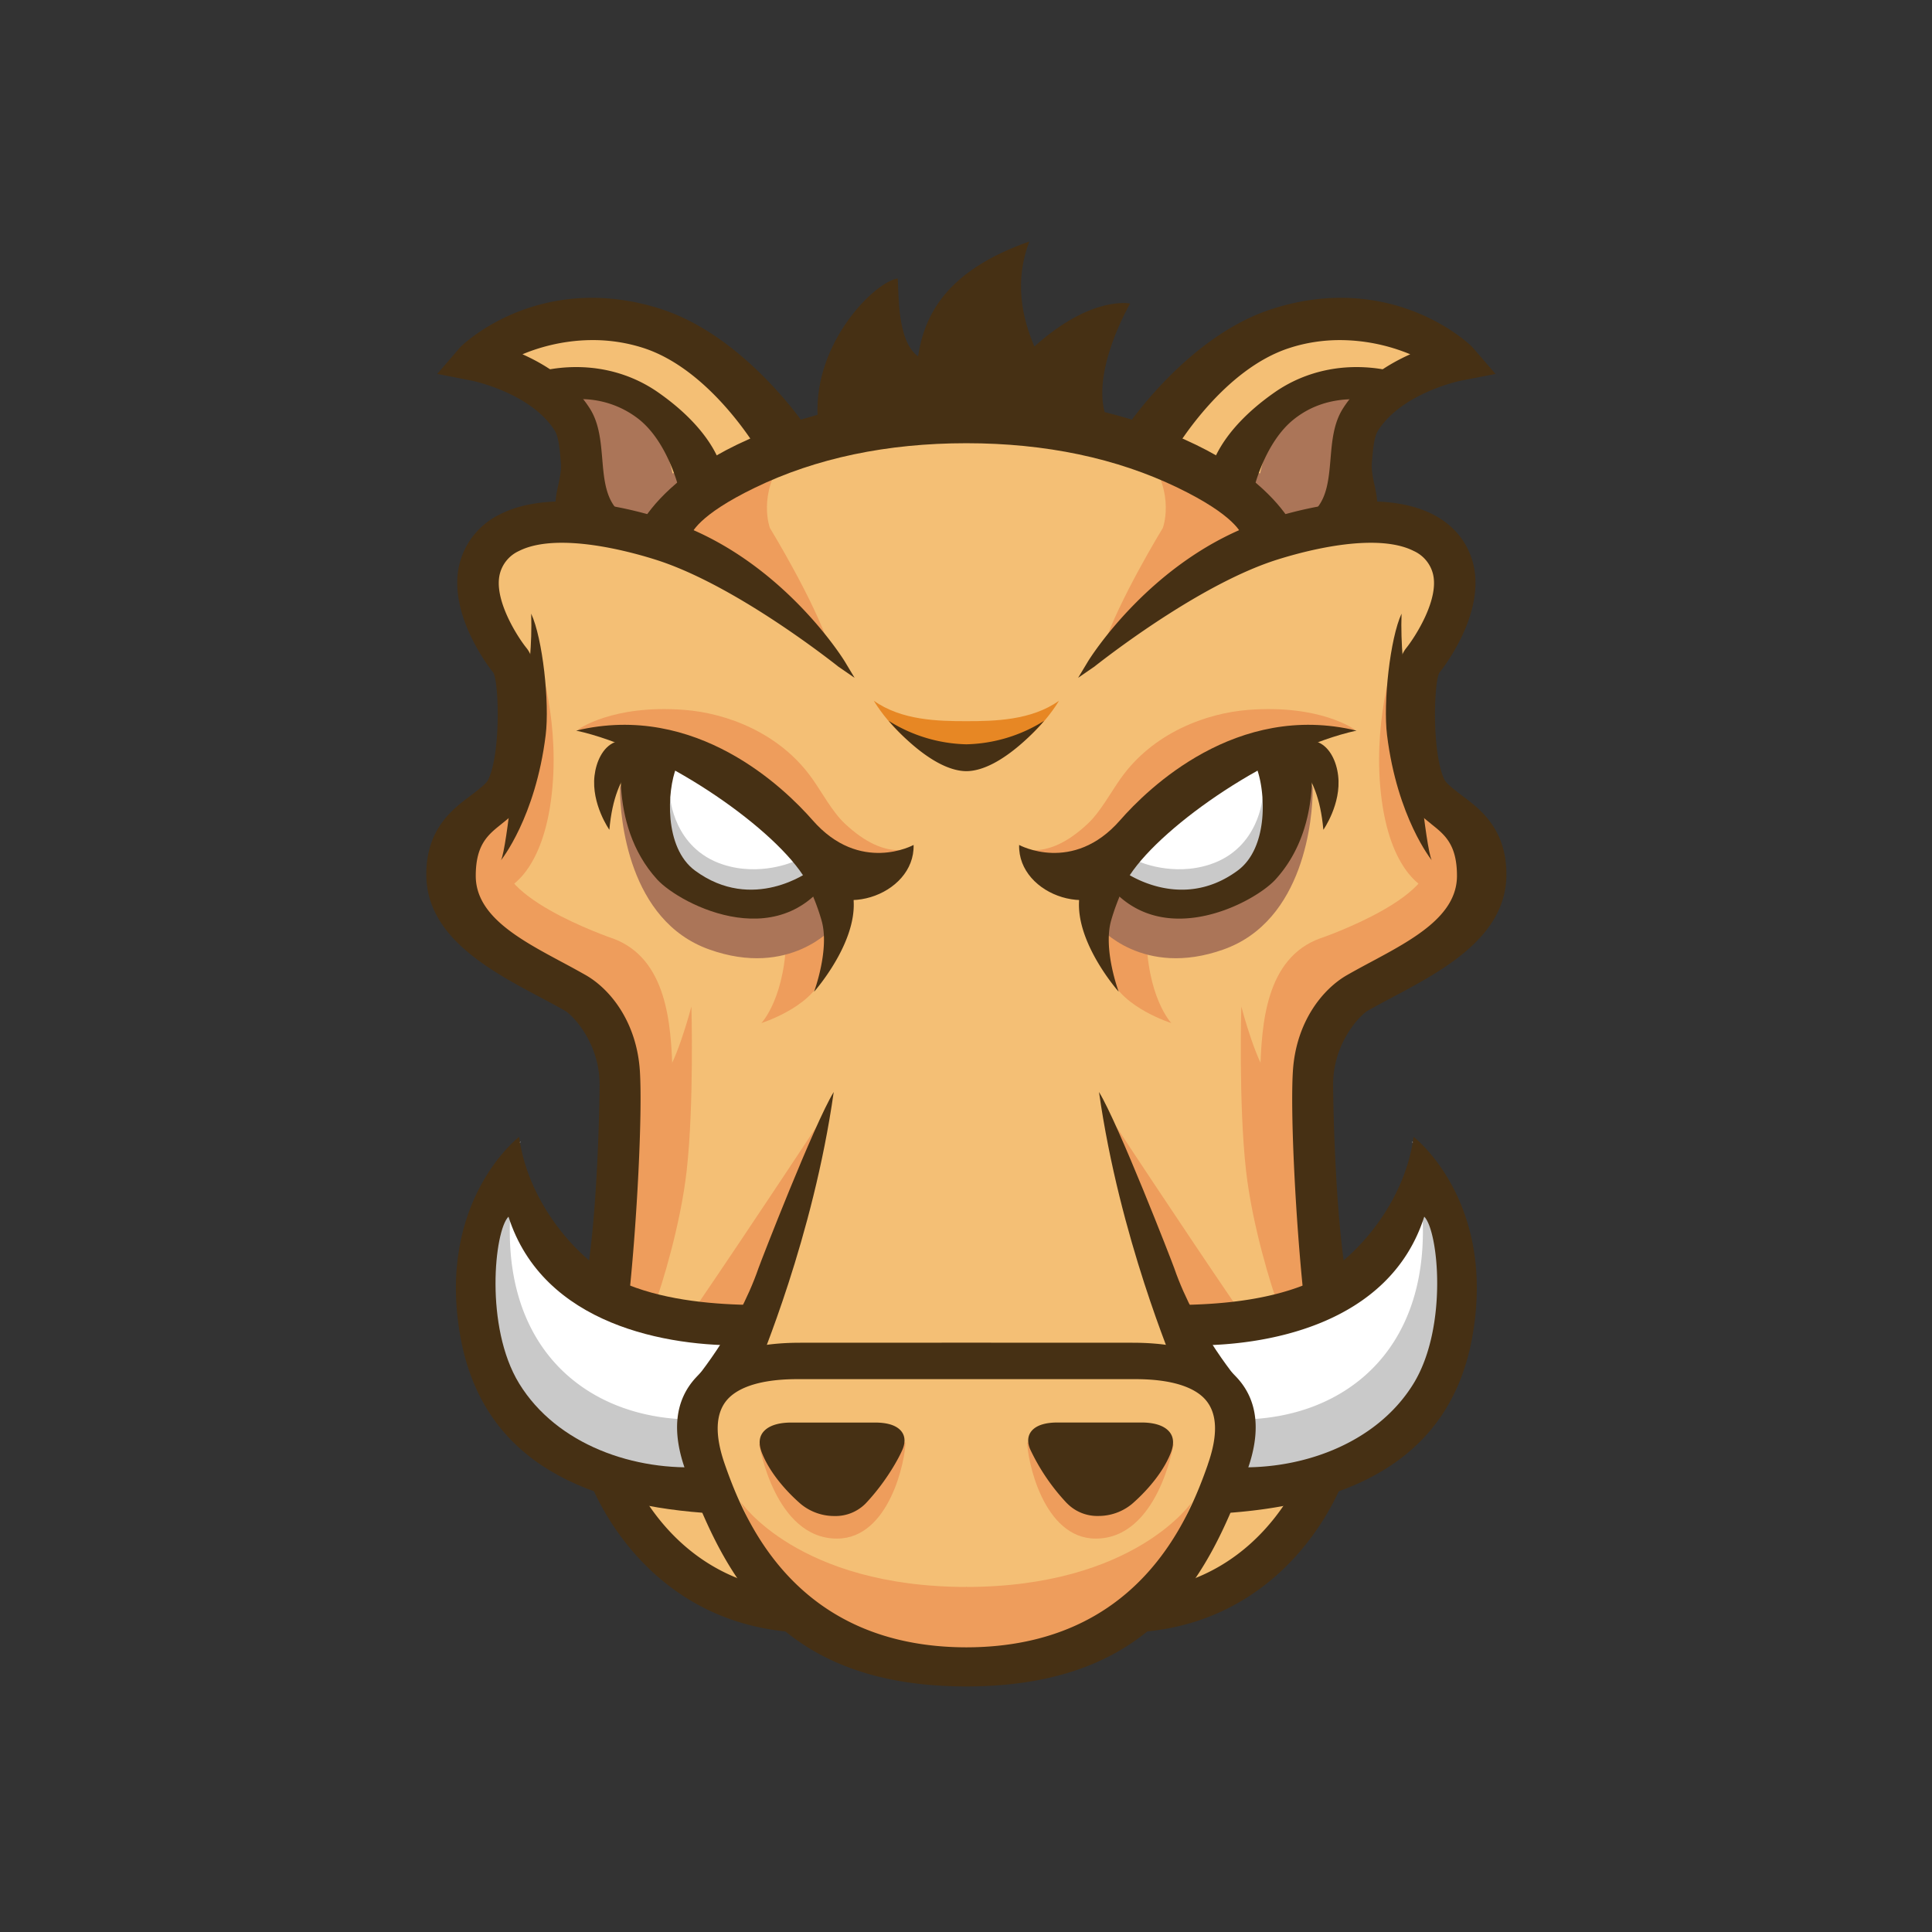 <svg xmlns="http://www.w3.org/2000/svg" width="32" height="32"><rect width="100%" height="100%" fill="#333333" stroke="none"/><g fill="none"><path fill="#F4BF75" d="M8.216 9.817s.413 1.58.472 2.108c.06.526-1.062 1.697-1.062 2.283 0 .585.236 1.64 1.534 2.166 1.298.527 1.475 1.874 1.475 2.694 0 .82-.472 2.4-.472 2.4s-.295 3.923 1.298 4.625c1.593.703 1.24.703 1.593.703.354 0 2.95 1.054 4.485.644 1.534-.41 1.947-.878 1.947-.878s1.534.117 2.006-1.23c.472-1.346.767-4.157.59-5.445-.177-1.288-.413-2.986.649-3.571 1.062-.586 2.183-1.288 2.006-1.874-.177-.585-1.12-1.405-1.12-1.405s-.237-1.464-.06-1.815 1.24-1.23.65-1.874c-.59-.644-1.653-.644-1.653-.644l-1.357.117s-2.301-2.049-5.31-1.932c-3.01.117-4.898 1.932-4.898 1.932s-1.003-.35-1.888 0c-.885.352-1.062 0-.885.996z"/><path fill="#EE9D5C" d="M13.608 18.534s-1.169 1.773-2.026 3.03c-.132.196.857.209.857.209l1.169-3.24v.001zm.556-3.676s-.352.872-.545 1.335c-.21.502-1.008.752-1.008.752s.414-.43.414-1.522c0-.458.596-.64.596-.64l.543.075z"/><path fill="#AB7558" d="M13.808 15.351s-.721.853-2.061.375c-1.34-.477-1.478-2.182-1.478-2.66 0-.477 2.543.478 2.887.683.343.204.996 1.023.652 1.602zM8.747 6.243s1.237-.239 2.061.41c.825.647 1.066 1.159 1.066 1.159l-1.39 1.093s-.672-.31-.878-1.196c-.206-.886-.069-1.295-.86-1.466z"/><path fill="#EE9D5C" d="M13.448 12.89c-.533-.75-1.41-1.078-2.112-1.132-1.194-.093-1.762.326-1.762.326s1.957.082 2.521.817c1.05 1.369 2.582 1.48 2.827 1.18-.283.013-.595-.126-.928-.439-.209-.196-.377-.515-.546-.753zm-3.304 2.652s-2.171-.741-1.759-1.49c.413-.751.084-1.16.084-1.16s-1.212.898-.903 1.853c.19.586.508 1.01 2.257 1.823.84 1.547.174 4.33.214 4.343.066.022 1.178-.545 1.102-3.15-.024-.799-.088-1.89-.995-2.22zm2.845-7.965c-.91.46-2.157 1.098-2.157 1.098l.49.244c-.046.075-.069.12-.069.12l.504.228s1.23.884 1.983 1.452c-.25-.768-.988-1.974-.988-1.974s-.21-.554.237-1.168zm3.025 18.708c-2.799 0-3.746-1.41-3.746-1.41l.437 1.057c.165.457 1.929 1.88 3.305 1.88l.004-1.527z"/><path fill="#EE9D5C" d="M12.574 23.923s.258 1.561 1.289 1.561c.876 0 1.134-1.318 1.134-1.591l-2.423.03zm-1.715-2.355c.091-.25.412-1.261.515-2.182.123-1.102.078-2.715.078-2.715s-.275 1.057-.515 1.228c-.24.17-.687 1.33-.687 1.33s-.24 1.725-.354 2.305c.316.063.581-.121.963.034zm-2.49-6.84s.584-.205.756-1.466c.172-1.262-.206-2.353-.206-2.353s.034 1.739-.172 2.08c-.206.34-.378.443-.619.887-.24.443.103.715.241.852z"/><path fill="#FDC168" d="M9.192 6.842l-.18-.375c-.527.059.18.375.18.375z"/><path fill="#F4BF75" d="M13.465 7.204s-.55-.091-.825-.5c-.275-.41-1.054-1.228-2.295-1.237-1.242-.009-2.47.328-2.47.328l1.072.672c.114-.004.312-.002.64.009 1.345.044 1.552 1.364 1.552 1.364l4.742-.647"/><path fill="#FFF" d="M13.923 14.498s-.642.636-1.627.432c-.985-.205-1.58-.637-1.627-1.387-.045-.75.207-1.046.207-1.046s1.1.342 1.627.796c.526.455.916 1.182 1.42 1.205z"/><path fill="#C9C9C9" d="M13.147 14.27s-.557.253-1.179.047c-.814-.27-.868-1.11-.868-1.11s-.5 1.455.9 1.735c1.124.224 1.788-.421 1.788-.421l-.641-.25z"/><path fill="#463014" d="M13.542 6.895c-.06-1.247.97-2.24 1.327-2.282.02.211-.02 1.035.337 1.289.104-.673.456-1.416 1.843-1.902-.297.782-.04 1.437.083 1.74.947-.853 1.586-.712 1.586-.712s-.659 1.128-.401 1.867c-1.902-.148-4.766.2-4.775 0zm-4.032 1.9c-.454-.374-.116-.72-.152-1.145-.02-.226-.037-.439-.112-.556-.418-.655-1.403-.853-1.413-.855l-.462-.09.306-.355c.04-.046 1.296-1.236 3.242-.613 1.36.435 2.368 1.912 2.405 1.971l-.682.319c-.008-.013-.805-1.4-1.972-1.774-.943-.302-1.813-.015-2.186.174.396.156.914.442 1.226.93.147.232.172.522.196.804.032.372.061.724.338.952l-.734.238zm-1.212 5.453s.571-.703.74-2.072c.067-.54-.05-1.603-.24-2.012.034 1.006-.223 2.012-.223 2.012s-.174 1.868-.277 2.072z"/><path fill="#463014" d="M11.313 8.084c0-.001-.184-.795-.692-1.196-.716-.566-1.59-.265-1.6-.262l-.126-.39c.042-.013 1.042-.326 1.963.317.927.646 1.038 1.232 1.048 1.297l-.594.234zm-1.22 5.66s-.3-.426-.246-.895c.027-.231.135-.469.328-.553.359-.156.518.247.518.247s-.505.123-.6 1.2z"/><path fill="#463014" d="M13.387 14.393l.019.036s-.936.697-1.895-.01c-.513-.379-.464-1.316-.307-1.713.409.092.756.258 1.045.451-.366-.324-.686-.563-.686-.568l-.416-.117-.81-.276c-.01.061-.305 1.434.547 2.37.378.415 2.148 1.344 2.989-.245l-.486.072z"/><path fill="#463014" d="M13.3 14.495c.526.796 1.855.341 1.832-.5 0 0-.888.487-1.672-.409-.459-.523-1.926-1.964-3.917-1.485 1.375.3 3.195 1.546 3.756 2.394z"/><path fill="#463014" d="M9.357 16.74c.127.073.574.532.574 1.22 0 .344-.034 2.074-.206 3.13.258.167.438.203.695.373.13-1.224.222-2.999.179-3.715-.05-.817-.49-1.365-.899-1.598a17.257 17.257 0 00-.396-.217c-.7-.375-1.424-.764-1.424-1.426 0-.519.204-.681.419-.853l.023-.019c.143-.114.304-.244.4-.457.26-.582.303-2.066 0-2.443-.152-.187-.557-.818-.44-1.242a.57.57 0 01.314-.367c.177-.09.416-.136.71-.136.578 0 1.22.175 1.55.279 1.182.372 2.609 1.443 3.018 1.763.011.01.018.014.02.015l.261.18-.163-.271c-.01-.017-1.047-1.708-2.9-2.328-.36-.12-1.069-.323-1.765-.323-.414 0-.766.072-1.044.213a1.25 1.25 0 00-.665.795c-.234.852.528 1.8.554 1.83.09.158.127 1.3-.079 1.758-.028.064-.105.126-.203.204-.03.025-.065.05-.101.078-.29.217-.728.544-.728 1.3 0 1.033 1.056 1.594 1.904 2.044.14.074.272.145.392.213z"/><path fill="#463014" d="M9.51 8.795c-.454-.374-.116-.72-.152-1.145-.02-.226-.037-.439-.112-.556-.418-.655-1.403-.853-1.413-.855l-.462-.09.306-.355c.04-.046 1.296-1.236 3.242-.613 1.36.435 2.368 1.912 2.405 1.971l-.682.319c-.008-.013-.805-1.4-1.972-1.774-.943-.302-1.813-.015-2.186.174.396.156.914.442 1.226.93.147.232.172.522.196.804.032.372.061.724.338.952l-.734.238z"/><path fill="#463014" d="M9.495 8.872l-.03-.025c-.336-.277-.276-.55-.218-.814.026-.122.054-.248.042-.377-.018-.217-.036-.422-.102-.526-.397-.623-1.358-.822-1.368-.824l-.577-.113.383-.444c.007-.008.814-.816 2.18-.816.373 0 .755.061 1.135.183 1.42.454 2.433 1.985 2.442 2l.041.065-.807.377-.032-.051c-.087-.147-.852-1.4-1.935-1.746a2.726 2.726 0 00-.832-.128c-.518 0-.939.14-1.163.235.374.167.828.448 1.115.897.156.245.181.544.206.832.03.36.059.697.313.907l.096.078-.889.29z"/><path fill="#463014" d="M11.313 8.084c0-.001-.184-.795-.692-1.196-.716-.566-1.59-.265-1.6-.262l-.126-.39c.042-.013 1.042-.326 1.963.317.927.646 1.038 1.232 1.048 1.297l-.594.234z"/><path fill="#463014" d="M11.263 8.177l-.018-.078c-.001-.007-.181-.775-.667-1.158a1.559 1.559 0 00-.991-.33c-.298 0-.519.071-.543.08l-.065.021-.17-.52.065-.02c.029-.01.294-.092.67-.092.495 0 .963.145 1.354.417.95.663 1.066 1.275 1.076 1.343l.008.053-.719.284zM9.587 6.475c.407 0 .78.125 1.077.36.431.34.634.942.695 1.158l.468-.185c-.043-.164-.229-.656-1.008-1.2a2.185 2.185 0 00-1.275-.39c-.26 0-.462.04-.562.065l.085.259c.097-.026.286-.067.52-.067zm4.232 18.635a.87.87 0 01-.553-.197c-.11-.094-.482-.433-.646-.848-.061-.155-.048-.28.041-.368.061-.062.188-.135.446-.135h1.387c.196 0 .336.042.417.124.104.106.07.24.042.311-.05.124-.26.528-.614.904a.701.701 0 01-.52.209zm.213-10.568l-.733-.047s.188.328.309.752c.137.48-.125 1.18-.125 1.18s.977-1.098.55-1.885zm-.915 12.489c-2.609-.2-3.527-2.646-3.527-3.155h.681-.34.34c.004.22.697 2.313 2.898 2.48l-.052.675z"/><path fill="#FFF" d="M12.384 22.647a1.685 1.685 0 01.005-.673c-.199-.148-.554-.203-.821-.289-.219-.137-1.336.14-2.146-.832-1.016-1.22-.802-1.947-.802-1.947-.26.287-.513.178-.91 1.516-.397 1.339.187 2.272 1.275 3.21.514.442 1.241.624 1.867.694-.21-.209.357-.23.748-.375-.03-.313.021-.617.257-.862.142-.148.324-.236.514-.306l.03-.07a.595.595 0 01-.017-.066z"/><path fill="#C9C9C9" d="M11.595 23.943a2.351 2.351 0 01-.056-.2c-.018-.074-.108-.283.002-.044a.878.878 0 01-.06-.188c-1.763-.002-3.297-1.203-3-3.727-.231-.304-.554.613-.554.613s-.883 2.542 1.396 3.527c.76.33 1.43.565 1.59.47.33.066.627-.162.738-.312a1.676 1.676 0 01-.056-.139z"/><path fill="#463014" d="M12.352 22.281c.003-.213.047-.42.15-.625l.024-.041c-.678-.006-1.46-.07-2.125-.335-.73-.29-1.645-1.283-1.803-2.45 0 0-1.377 1.055-.972 3.312.38 2.119 2.167 2.81 4.205 2.927.001-.014-.23-.486-.156-.775-1.158.083-2.452-.36-3.077-1.38-.572-.934-.411-2.528-.176-2.762.573 1.796 2.637 2.16 3.93 2.13z"/><path fill="#463014" d="M12.566 20.996c-.367 1.068-1.116 1.932-1.116 1.932s1.03-.046 1.087-.227c.042-.133.93-2.197 1.272-4.614-.321.523-1.212 2.818-1.243 2.91z"/><path fill="#EE9D5C" d="M18.404 18.534s1.169 1.773 2.026 3.03c.133.196-.857.209-.857.209l-1.169-3.24v.001zm-.556-3.676s.352.872.545 1.335c.21.502 1.008.752 1.008.752s-.414-.43-.414-1.522c0-.458-.596-.64-.596-.64l-.543.075z"/><path fill="#AB7558" d="M18.204 15.351s.721.853 2.062.375c1.34-.477 1.477-2.182 1.477-2.66 0-.477-2.543.478-2.886.683-.344.204-.997 1.023-.653 1.602zm5.061-9.108s-1.237-.239-2.062.41c-.824.647-1.065 1.159-1.065 1.159l1.39 1.093s.672-.31.878-1.196c.206-.886.069-1.295.86-1.466z"/><path fill="#EE9D5C" d="M18.565 12.89c.532-.75 1.41-1.078 2.11-1.132 1.196-.093 1.763.326 1.763.326s-1.957.082-2.522.817c-1.05 1.369-2.581 1.48-2.826 1.18.283.013.595-.126.928-.439.209-.196.378-.515.547-.753zm3.303 2.652s2.171-.741 1.759-1.49c-.413-.751-.085-1.16-.085-1.16s1.213.898.904 1.853c-.19.586-.509 1.01-2.258 1.823-.839 1.547-.173 4.33-.213 4.343-.066.022-1.177-.545-1.102-3.15.023-.799.088-1.89.995-2.22zm-2.845-7.965c.91.46 2.157 1.098 2.157 1.098l-.49.244c.047.075.07.12.07.12l-.505.228s-1.23.884-1.983 1.452c.25-.768.988-1.974.988-1.974s.21-.554-.237-1.168zm-3.025 18.708c2.798 0 3.746-1.41 3.746-1.41l-.437 1.057c-.165.457-1.929 1.88-3.304 1.88l-.005-1.527z"/><path fill="#EE9D5C" d="M19.438 23.923s-.258 1.561-1.289 1.561c-.875 0-1.134-1.318-1.134-1.591l2.423.03zm1.715-2.355c-.091-.25-.412-1.261-.515-2.182-.124-1.102-.078-2.715-.078-2.715s.275 1.057.515 1.228c.24.17.687 1.33.687 1.33s.24 1.725.353 2.305c-.315.063-.58-.121-.962.034zm2.49-6.84s-.584-.205-.756-1.466c-.172-1.262.206-2.353.206-2.353s-.034 1.739.172 2.08c.206.34.378.443.619.887.24.443-.104.715-.24.852zm-.698-7.886l.18-.375c.528.059-.18.375-.18.375z"/><path fill="#F4BF75" d="M18.547 7.204s.55-.091.825-.5c.275-.41 1.054-1.228 2.295-1.237 1.242-.01 2.47.328 2.47.328l-1.072.672a10.972 10.972 0 00-.64.008c-1.345.045-1.552 1.365-1.552 1.365l-4.742-.648"/><path fill="#FFF" d="M18.09 14.498s.64.636 1.626.432c.985-.205 1.58-.637 1.626-1.387.046-.75-.206-1.046-.206-1.046s-1.1.342-1.626.796c-.527.455-.917 1.182-1.42 1.205z"/><path fill="#C9C9C9" d="M18.865 14.27s.557.253 1.179.047c.814-.27.868-1.11.868-1.11s.5 1.455-.901 1.735c-1.123.224-1.787-.421-1.787-.421l.641-.25z"/><path fill="#463014" d="M22.502 8.795c.454-.374.116-.72.152-1.145.02-.226.037-.439.112-.556.418-.655 1.403-.853 1.413-.855l.463-.09-.307-.355c-.04-.046-1.296-1.236-3.242-.613-1.36.435-2.367 1.912-2.405 1.971l.682.319c.008-.013.805-1.4 1.972-1.774.944-.302 1.813-.015 2.186.174-.396.156-.914.442-1.226.93-.147.232-.172.522-.196.804-.031.372-.061.724-.338.952l.734.238zm1.212 5.453s-.571-.703-.74-2.072c-.067-.54.05-1.603.24-2.012-.035 1.006.223 2.012.223 2.012s.174 1.868.277 2.072z"/><path fill="#463014" d="M20.7 8.084c0-.001.183-.795.69-1.196.717-.566 1.592-.265 1.6-.262l.127-.39c-.042-.013-1.042-.326-1.963.317-.927.646-1.038 1.232-1.048 1.297l.594.234zm1.219 5.66s.3-.426.245-.895c-.026-.231-.134-.469-.327-.553-.359-.156-.518.247-.518.247s.505.123.6 1.2z"/><path fill="#463014" d="M18.625 14.393l-.019.036s.935.697 1.894-.01c.514-.379.465-1.316.308-1.713a3.1 3.1 0 00-1.046.451c.367-.324.687-.563.686-.568l.417-.117.81-.276c.01.062.305 1.434-.548 2.37-.377.415-2.148 1.344-2.988-.245l.486.072z"/><path fill="#463014" d="M18.713 14.495c-.527.796-1.856.341-1.833-.5 0 0 .888.487 1.672-.409.458-.523 1.927-1.964 3.917-1.485-1.375.3-3.195 1.546-3.756 2.394z"/><path fill="#463014" d="M22.655 16.74c-.127.073-.574.532-.574 1.22 0 .344.034 2.074.206 3.13-.258.167-.438.203-.695.373-.13-1.224-.222-2.999-.178-3.715.049-.817.49-1.365.898-1.598.128-.073.261-.145.396-.217.7-.375 1.424-.764 1.424-1.426 0-.519-.203-.681-.419-.853l-.022-.019c-.143-.114-.305-.244-.4-.457-.262-.582-.304-2.066 0-2.443.15-.187.557-.818.44-1.242a.57.57 0 00-.315-.367c-.177-.09-.415-.136-.71-.136-.578 0-1.22.175-1.55.279-1.182.372-2.609 1.443-3.018 1.763-.011.01-.018.014-.02.015l-.261.18.163-.271c.01-.017 1.047-1.708 2.9-2.328.36-.12 1.069-.323 1.765-.323.414 0 .765.072 1.044.213.34.173.57.448.665.795.234.852-.528 1.8-.554 1.83-.09.158-.127 1.3.078 1.758.029.064.106.126.204.204.03.025.065.05.101.078.29.217.728.544.728 1.3 0 1.033-1.056 1.594-1.904 2.044-.14.074-.272.145-.392.213z"/><path fill="#463014" d="M21.396 8.673c-.168-.282-.598-.827-1.587-1.306-1.105-.534-2.383-.805-3.8-.805h-.006c-1.417 0-2.696.271-3.8.805-.99.48-1.419 1.024-1.587 1.306l-.072.095.848.187.026-.034.015-.03c.013-.056.126-.356 1.071-.813 1.01-.49 2.189-.737 3.502-.737 1.313 0 2.49.248 3.501.737.945.457 1.059.757 1.072.812l.014.031.027.034.847-.187-.071-.095z"/><path fill="#463014" d="M22.502 8.795c.454-.374.116-.72.152-1.145.02-.226.037-.439.112-.556.418-.655 1.403-.853 1.413-.855l.463-.09-.307-.355c-.04-.046-1.296-1.236-3.242-.613-1.36.435-2.367 1.912-2.405 1.971l.682.319c.008-.013.805-1.4 1.972-1.774.944-.302 1.813-.015 2.186.174-.396.156-.914.442-1.226.93-.147.232-.172.522-.196.804-.031.372-.061.724-.338.952l.734.238z"/><path fill="#463014" d="M21.629 8.583l.095-.08c.254-.208.283-.546.314-.905.024-.29.05-.588.206-.833.286-.449.74-.73 1.114-.897a3.058 3.058 0 00-1.163-.235c-.286 0-.566.043-.832.129-1.083.346-1.848 1.598-1.935 1.745l-.032.051-.807-.376.041-.065c.01-.016 1.022-1.547 2.442-2 .38-.123.762-.184 1.135-.184 1.367 0 2.174.808 2.18.817l.384.444-.578.112c-.01.002-.97.201-1.368.825-.066.103-.084.308-.102.525-.011.13.016.256.043.378.057.264.117.537-.22.814l-.029.024-.888-.29z"/><path fill="#463014" d="M20.7 8.084c0-.001.183-.795.69-1.196.717-.566 1.592-.265 1.6-.262l.127-.39c-.042-.013-1.042-.326-1.963.317-.927.646-1.038 1.232-1.048 1.297l.594.234z"/><path fill="#463014" d="M20.03 7.893l.008-.053c.01-.068.126-.68 1.076-1.343.391-.272.86-.417 1.354-.417.376 0 .641.082.67.092l.066.02-.17.52-.066-.022a1.845 1.845 0 00-.543-.078c-.38 0-.714.11-.991.33-.486.383-.665 1.15-.667 1.157l-.018.078-.719-.284zm2.915-1.351l.085-.259a2.347 2.347 0 00-.562-.066c-.473 0-.902.132-1.275.392-.78.544-.966 1.035-1.008 1.199l.468.185c.061-.216.264-.818.695-1.159.298-.234.67-.359 1.077-.359.234 0 .423.04.52.067zM17.673 24.9a3.409 3.409 0 01-.614-.904c-.029-.07-.062-.205.042-.311.081-.082.221-.124.418-.124H18.905c.258 0 .385.073.446.135.089.089.102.213.041.368-.164.416-.536.754-.645.848a.871.871 0 01-.554.197.701.701 0 01-.52-.21zm.307-10.359l.733-.047s-.188.328-.309.752c-.137.48.125 1.18.125 1.18s-.977-1.098-.55-1.885z"/><path fill="#E78724" d="M16.006 11.945c-.467 0-1.076-.013-1.533-.339 0 0 .598 1.041 1.532 1.041l.001-.131v.131c.935 0 1.534-1.04 1.534-1.04-.457.325-1.067.338-1.534.338z"/><path fill="#463014" d="M17.293 11.94a2.524 2.524 0 01-1.287.388 2.524 2.524 0 01-1.286-.388s.682.826 1.283.833h.006c.6-.007 1.284-.833 1.284-.833zm1.602 15.09l-.052-.674c2.2-.168 2.894-2.26 2.897-2.48h.682c0 .509-.918 2.956-3.527 3.155z"/><path fill="#FFF" d="M19.628 22.647a1.681 1.681 0 00-.005-.673c.199-.148.554-.203.821-.289.219-.137 1.336.14 2.147-.832 1.015-1.22.801-1.947.801-1.947.26.287.513.178.91 1.516.397 1.339-.187 2.272-1.275 3.21-.514.442-1.241.624-1.867.694.21-.209-.357-.23-.748-.375.031-.313-.021-.617-.257-.862-.141-.148-.324-.236-.514-.306l-.03-.07a.605.605 0 00.017-.066z"/><path fill="#C9C9C9" d="M20.417 23.943c.023-.066.04-.133.056-.2.018-.074.108-.283-.003-.044a.879.879 0 00.061-.188c1.763-.002 3.296-1.203 3-3.727.23-.304.554.613.554.613s.883 2.542-1.397 3.527c-.759.33-1.43.565-1.588.47-.33.066-.628-.162-.74-.312.021-.046.04-.092.057-.139z"/><path fill="#463014" d="M19.66 22.281a1.396 1.396 0 00-.15-.625l-.024-.041c.678-.006 1.46-.07 2.125-.335.73-.29 1.645-1.283 1.803-2.45 0 0 1.377 1.055.972 3.312-.38 2.119-2.167 2.81-4.205 2.927-.001-.014.23-.486.156-.775 1.157.083 2.452-.36 3.077-1.38.571-.934.411-2.528.176-2.762-.573 1.796-2.637 2.16-3.93 2.13z"/><path fill="#463014" d="M20.483 22.813c-.244-.261-.692-.573-1.724-.573l-2.75-.001h-.006l-2.75.001c-1.032 0-1.48.312-1.723.573-.355.38-.411.909-.165 1.57.652 1.76 1.569 3.547 4.638 3.55h.006c3.07-.004 3.986-1.79 4.639-3.55.245-.661.19-1.19-.165-1.57zm-.478 1.446c-.311.884-1.146 3.022-3.999 3.026-2.853-.004-3.688-2.142-3.999-3.026-.172-.49-.159-.852.04-1.078.136-.154.449-.338 1.161-.338h.744a4339.21 4339.21 0 014.108 0h.744c.712 0 1.025.184 1.16.338.2.226.213.588.04 1.078z"/><path fill="#463014" d="M19.446 20.996c.367 1.068 1.116 1.932 1.116 1.932s-1.03-.046-1.087-.227c-.042-.133-.93-2.197-1.272-4.614.32.523 1.212 2.818 1.243 2.91z"/></g></svg>